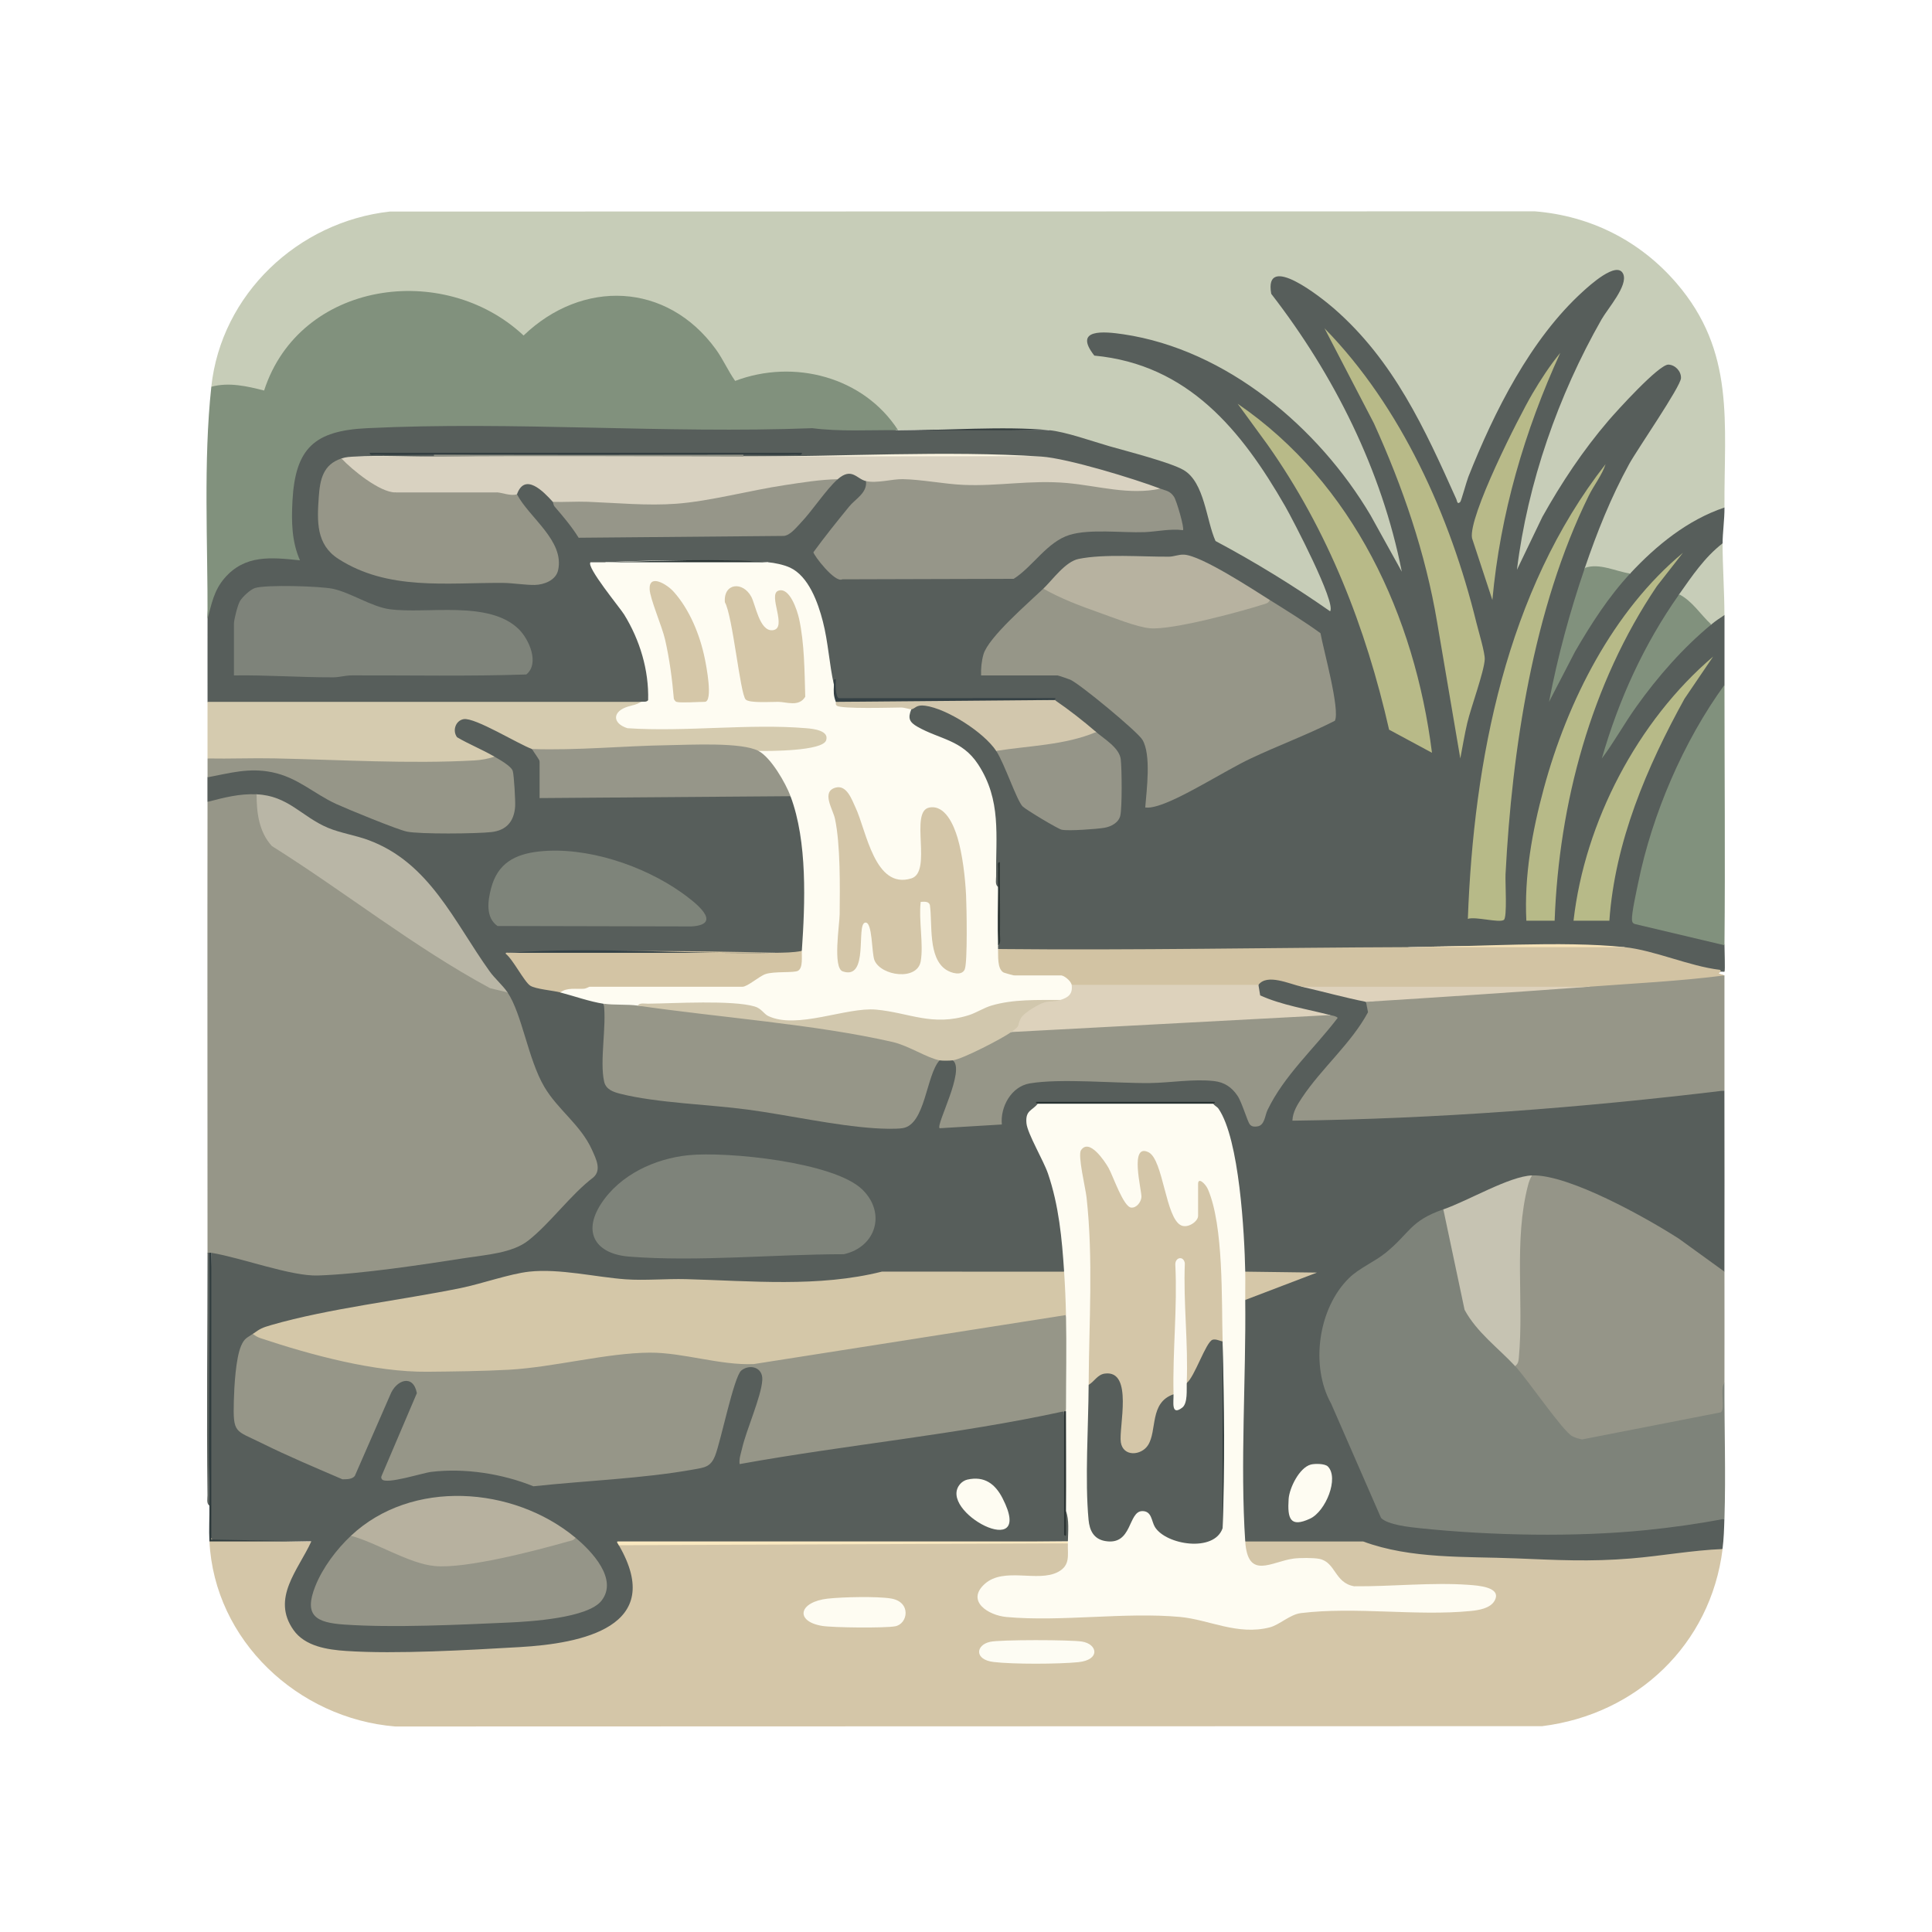 <?xml version="1.0" encoding="UTF-8"?>
<svg id="Vrstva_1" xmlns="http://www.w3.org/2000/svg" version="1.1" viewBox="0 0 1024 1024">
  <!-- Generator: Adobe Illustrator 29.6.1, SVG Export Plug-In . SVG Version: 2.1.1 Build 9)  -->
  <defs>
    <style>
      .st0 {
        fill: #ded2bc;
      }

      .st1 {
        fill: #273130;
      }

      .st2 {
        fill: #d3c4a4;
      }

      .st3 {
        fill: #969689;
      }

      .st4 {
        fill: #353d3f;
      }

      .st5 {
        fill: #c6c3b2;
      }

      .st6 {
        fill: #fdfbf4;
      }

      .st7 {
        fill: #575e5b;
      }

      .st8 {
        fill: #fbf4e0;
      }

      .st9 {
        fill: #d9d2c1;
      }

      .st10 {
        fill: #343f41;
      }

      .st11 {
        fill: #2a3434;
      }

      .st12 {
        fill: #d4c7a8;
      }

      .st13 {
        fill: #ddd2bc;
      }

      .st14 {
        fill: #d1c7ad;
      }

      .st15 {
        fill: #fefcf2;
      }

      .st16 {
        fill: #fdfcf3;
      }

      .st17 {
        fill: #2d3534;
      }

      .st18 {
        fill: #959588;
      }

      .st19 {
        fill: #fae9c1;
      }

      .st20 {
        fill: #354145;
      }

      .st21 {
        fill: #969688;
      }

      .st22 {
        fill: #d2c3a3;
      }

      .st23 {
        fill: #d5c7a8;
      }

      .st24 {
        fill: #f6e2b7;
      }

      .st25 {
        fill: #919287;
      }

      .st26 {
        fill: #b7b2a0;
      }

      .st27 {
        fill: #b9b6a6;
      }

      .st28 {
        fill: #d2c7ad;
      }

      .st29 {
        fill: #81917d;
      }

      .st30 {
        fill: #d5cbaf;
      }

      .st31 {
        fill: #7e847a;
      }

      .st32 {
        fill: #334146;
      }

      .st33 {
        fill: #b7ba88;
      }

      .st34 {
        fill: #b8ba89;
      }

      .st35 {
        fill: #c7cdb8;
      }

      .st36 {
        fill: #2d3634;
      }

      .st37 {
        fill: #d4c6a8;
      }

      .st38 {
        fill: #b8ba88;
      }

      .st39 {
        fill: #303a3a;
      }

      .st40 {
        fill: #b7b19f;
      }

      .st41 {
        fill: #7e837a;
      }

      .st42 {
        fill: #303c3e;
      }
    </style>
  </defs>
  <path class="st7" d="M282,397c3.07.75,6.75,3.8,4,6.5.77.09,1.94.32,2,.87.25,2.2.32,16.98-.67,17.99-.33.33-.81.51-1.33.65l.68-2.01c43.46-.33,86.93-.65,130.42-.98l1.9,1.99c.66.34,1.3.71,1.85,1.18,4.01,3.46,6.29,25.96,6.81,32.49.85,10.64,1.99,35.52-.44,45.04-.34,1.33-1.23,2.39-2.23,3.29-2.09,3.75-11.24,4.16-14,1h-141l2.49,2.44c6.34,10.65,9.98,16,23.22,16.23l1.29,2.33c2.55-.7,5.17-.36,7.73.11,4.64.86,12.43,2.67,15.27,5.89,2.48,2.08,3.27,5.59,2.35,10.54l-.98,21.81c-1.23,10.34,4.71,15.5,17.82,15.5,42.28,4.72,84.49,10.14,126.64,16.27,10.73.99,17.95.75,21.16-11.07l6.54-19.63c.74-2.68,2.23-3.82,4.48-3.42.77-2.74,6.22-2.75,7,0,3.22-.39,4.42,1.94,3.58,7-2.44,9.28-5.04,18.22-7.79,26.82l27.96-1.68c2.05-20.46,13.86-22.62,32-23.09,25.17,1.14,50.3,1,75.4-.44,17.67-1.89,23.21,10.29,27.89,24.19,3.13.74,5.38-2.23,6.74-8.91,10.23-16.22,21.85-31.45,34.87-45.69l-.66-2.2c-11.93-1.05-28.03-2.65-38.29-9.1-1.15-.72-2.4-6.71.29-6.9-1.12-1.62-.64-2.19.66-3.27,3.93-3.25,20.01-.53,22.34,4.27,12.33.29,23.66,2.95,34,8,1.95-.78,3.12,2.6,2.81,3.93-1.53,6.64-5.06,11.13-9.43,16.62-2.62,2.04-34.14,40.43-30.19,40.77,72.92-1.47,145.67-7.4,218.21-14.63l8.59.32c.08,31.98.04,64.02,0,96l-1.91,1.09c-29.02-21.4-62.04-43.79-98.49-50.09l-1.61-2-2.04,2.12c-14.87,5.13-29.43,10.74-43.67,16.84l-1.28-.96c-1.44,2.57-4.12,4.45-8.05,5.64-7.72,5.89-15.06,12.4-22.04,19.54-27.33,13.04-39.64,40.04-30.91,69.37l29.57,67.85c4.09,5.21,48.35,7.02,52.77,7.18,41.74,1.5,82.36.59,123.68-6.19l3.97.61c-.18,5.7-.29,10.29-1,16-1.52,1-3.14,2-4.98,2.28-24.89,3.75-51.04,5.72-76.12,5.69-22.23-.03-47.54-.57-69.62-2.38-13.64-1.12-27.34-2.72-40.2-7.65l-60.88.07-1.21-2-1.56-3.54c-2.04-40.2-1.95-80.46.25-120.78l1.3-3.68.96-2.51,26.05-9.94-25.86-.54-1.15-2.02-2.04-1.69c.54-28.38-3.64-55.56-12.55-81.54-2.03-2.08-2.84-4-2.41-5.77-27.56-.86-63.45-.88-93,0l.74,1.2c-5.46,5.35-6.12,8.65-2.3,15.95,10.41,19.41,17.95,45.17,17.26,67.46-.05,1.6-.89,3.05-1.71,4.39l-.69,2-95.57-.06c-16.57,4.17-33.68,5.45-50.72,5.54-30.61-.7-61.09-1.36-91.46-1.99-29.68-6.78-55.2-3.29-83.56,5.68-32.77,5.57-65.36,11.21-97.65,19.04-3.6,1.75-7.05,2.68-10.34,2.78l.41,1.34c-5.07,3.98-5.95,8.54-6.99,14.97-.97,6.03-3.59,30.19.73,33.96,16.98,9.11,35.63,17.22,53.83,24.89.56.24,3.84-.33,4.5-1.05l20.05-45.58c5.51-8.5,15.78-7.15,16.25,3.5-6.64,15.03-12.62,29.62-17.92,43.78,25.93-5.78,52.04-8.67,78.09,3,26.15-2.31,52.24-4.72,78.3-7.91,3.28-.4,8.14-1.06,11.27-2.11,2.67-.9,3.88-2.75,4.78-5.28,3.63-14.37,7.74-28.59,12.33-42.67,3.64-6.65,17.62-5.85,16.4,3.75-3.81,14.22-7.82,28.34-12.06,42.33,9.24-2.15,18.67-3.57,28.06-4.96,43.98-6.53,87.72-13.41,131.56-20.8,3.44-.58,6.95-.41,10.41-.16.64,17.87.81,36.04.5,54.52l.5-1.52c4.44.48,4.51,14.25,1,16-78.74.77-157.82,1.1-237.26,1l-.74,1c5.89,2.61,8.45,13.11,9.19,19.46,3.19,27.31-32.92,34.16-53.21,35.89-33.41,2.86-70.55,4.81-104,2.41-26.29-1.89-37.28-18.38-26.46-42.59,2.42-5.42,6.77-14.4,11.48-17.18l-53.33-.5c-.32-50.27-.62-102.43.33-152.5.96-1.16,2.07-1.94,3.46-1.4,16.95,4.97,34.06,8.78,51.32,11.44,35.72-2.74,73.44-5.87,107.58-15.39l3.75-2.21c12.34-11.78,24.47-23.68,36.4-35.72,2.24-4.63-7.07-18.94-10.56-22.66-18.34-16.42-24.96-37.37-31.54-60.27l-4.15-9.22.74-2.58c-4.16-1.97-7.08-4.87-9.91-8.45l-27.77-41.11c-14.53-21.93-36.03-30.12-60.14-36.68-10.51-7.86-21.6-13.4-33.29-16.63l-1.89-2.14-2.59,1.95c-6.94.05-13.73,1.61-20.41,3.35l-3-1.3v-13l1.99-2.42c23.42-7.46,43.03-1.65,62.36,12.33,12.51,6.24,33.91,16.26,47.33,17.47,10.05.91,27,1.19,36.85-.21,8.4-1.2,11.34-3.01,12.51-11.78,1.03-7.72.52-21.8-8.84-23.96l-.2-2.43c-5.6-.16-20.9-6.65-22.55-11.43s1.26-9.06,5.9-10.35,30.45,12.07,35.82,15.31l.82,2.48h.06Z"/>
  <path class="st7" d="M556,228l1.93-1.79c22.27,5.36,44.16,11.93,65.82,19.04,9.52,3.05,13.85,11.85,16.42,20.91l5.38,19.18c19.89,10.36,39.16,22.07,57.43,35.04-21.63-55.31-56.12-123.73-123.77-130.21-10.27-11.38-3.81-17.01,9.75-15.79,65.41,5.91,120.98,59.12,148.87,115.17-11.68-48.55-35.52-93.47-65.79-132.96-1.24-4.63-1.07-10.57,4.4-12,12.34-3.21,42.46,27.02,48.8,34.41,21.1,24.59,34.79,54.07,47.93,83.37,13.74-39.04,37.78-91.78,72.44-116.01,13.99-9.78,22.07-4.58,13.65,10.9-26.23,38.57-43.22,85.44-51.32,131.99,15.34-31.24,39.8-71.12,67.75-92.93,15.24-11.89,22.05,2.08,12.39,14.5-18.31,27.42-34.65,55.42-45.82,87.77l-2.24,2.41-.12,4.52c-5.05,17.72-9.81,35.53-14.28,53.43,8.76-18.25,20.18-36.69,33.81-52.84.48-.57,1.24-.93,2.04-1.29s1.67-.61,2.55-.82c.02-.76.08-1.51.26-2.23,1.93-7.51,39.65-34.65,47.56-33.42.74.11,1.46.36,2.18.65.03,6.33-1.02,13.6-1,19l-1.09,3.16c-7.09,6.81-13.13,14.55-18.64,22.67l-3.27,1.17-1.89,6.27c-13.89,20.97-25.28,43.77-32.73,67.79,12.75-20.32,27.93-40.6,46.4-56.24.65-.55,1.5-.87,2.39-1.18s1.86-.49,2.83-.63c-.15-3.66,3.52-6.3,7-5,.03,12.32,0,24.68,0,37l-1.46,5.15c-23.76,35.75-40.44,77.78-45.6,119.65l46.37,10.98.69,2.22c-.02,2.28.42,13.45,0,14.01-.12.16-1.44-.1-2,0l-1.35.68c-15.73-3.37-31.4-7.15-47.03-11.32l-2.63-2.35c-37.98-.91-75.98-.91-114,0-3.81.54-7.63,1.03-11.46,1.38s-7.64.69-11.46.73c-57.37.73-114.75,1.02-172.13,1.04-7.69-.1-15.34-1.12-22.95-2.16-1.92-.3-1.8-1.09,0-2,.95-10.5.95-20.83,0-31-1.96,1.58-2.78.44-3.07-1.81l.24-25.26c-1.29-30.16-8.92-45.78-38.42-54.69-5.32-1.49-11.87-10.07-4.75-12.24-.94-4.65,10.03-3.39,13.17-2.59,9.13,2.34,27.6,14.24,32.61,22.22l-.78,2.37,2.49.35c4.19,9.19,8.44,18.33,12.74,27.44,1.54,1.83,17.55,11.44,19.98,12.05,5.03,1.27,24.52-.29,27.8-4.22,2.12-2.54,3.03-31.83-1.45-35.75l-8.99-7.63.44-2.24c-8.31-3.08-16.85-9.73-22-17-37.88-.44-76.09-.43-114.62.02-1.77-2.92-2.56-5.59-2.38-8.02-1.2-.79-2.11-1.83-2.69-3.14l-4.7-28.28c-3.5-14.43-9.43-30.7-26.58-31.46l-1.03-2.12h-86c-1.3,1.71-3.2,2.43-5.69,2.15l4.16,6.78c12.54,15.91,23.12,31.45,25.54,52.81.64,5.64,1.79,18.54-5.01,12.26l-11.35,2H111.24l-1.24-2c.03-14.65-.06-29.35,0-44-.29-26.31,21.35-37.82,45.34-33.39-5.79-35.51-5.36-68.74,39.01-69.65,59.64-1.23,119.16-.92,178.81.73,33.59-.64,66.83-.32,99.72.97l2.11,1.35c27-.51,54-.51,81,0v-.03Z"/>
  <path class="st35" d="M914,269c-19.52,6.55-36.16,20.1-50,35l-3.19,1.42c-6.35-2.39-12.67-3.35-18.97-2.89l-1.84-1.53c6.5-19.04,13.79-37.34,23.48-55.02,4.18-7.64,27.32-41.05,27.48-45.58.13-3.6-3.02-6.99-6.64-7.15-4.99-.22-27.46,24.62-31.84,29.73-13.45,15.7-24.92,32.96-35,51l-13.47,28.02c5.65-46.02,21.93-92.49,44.82-132.67,3.33-5.85,14.19-17.98,11.51-24.1-3.23-7.38-18.14,6.35-21.35,9.26-27.78,25.19-47.08,63.82-60.74,98.26-.89,2.25-3.78,12.75-4.26,13.25-1.63,1.71-1.69-.52-2.09-1.4-16.74-37.37-33.19-73.5-64.89-101.11-6.46-5.63-37.27-30.24-33.23-7.76,33.31,43,58.64,93.61,69.2,147.27l-16.57-29.91c-27.46-46.43-76.25-87.82-131.07-95.93-10.04-1.48-26.73-3.15-15.32,11.32,49.75,4.7,78.03,39.61,101.15,79.85,3.95,6.87,27.12,51.28,23.82,55.67-19.46-13.59-39.78-26.08-60.74-37.25-4.94-10.9-5.76-31.05-16.9-37.61-6.91-4.07-30.33-10.05-39.36-12.64-9.02-2.59-23.21-7.68-32-8.5-26.66-.51-53.32-.51-80,0l-3.34-1.35c-19.19-26.61-53.38-33.21-83.49-23.09-12.63-19.8-24.09-37.22-48.63-43.16-23.75-5.75-44.97,3.95-63.01,19.09-43.65-38.43-115.95-29.17-136.65,28.89-8.92-1.89-17.73-2.52-26.42-1.9l-2.46-1.48c5.26-49.02,45.91-87.46,94.63-92.87l606.86-.12c29.58,2.38,55.77,15.65,75.02,37.98,31.43,36.46,25.25,74.21,25.49,119.01h.01Z"/>
  <path class="st37" d="M165,817c-6.95,15.18-21.35,30.05-9.44,46.94,6.1,8.65,17.93,10.44,27.9,11.1,26.64,1.78,64.79-.48,92.03-2.05,32.69-1.88,77.67-10.64,52.51-53.99.1-.56.21-1,.31-1,78.32-.49,159.63-.58,237.69,0,3.15.45,2.33,7.43,1.55,9.99-2.01,6.6-8.47,8.78-14.72,9.19-6.4-.84-35.92-1.68-32.59,10.31,2.35,8.49,21.19,8.37,27.38,8.29,28.28-1.7,56.41-1.64,84.38.19,13.82,4.86,27.48,6.37,40.98,4.52,11.7-7.58,22.77-9.52,37.43-8.75,21.46.56,42.83.87,64.28.53,3.65-.06,16.58-.98,16.24-6.61-.2-3.18-14.63-3.9-17.29-3.91-15.43-.05-30.82.15-46.24.95-13.31,2.57-18.41-3.53-25.23-12.98-5.42-4.84-23.75-.24-30.34,1.85-8.44,2.94-16.74-8.12-11.82-14.56h62.5c25.33,9.38,54.12,7.87,81.04,8.96,21.77.88,38.85,1.86,60.95.04,16.18-1.33,32.32-4.34,48.51-4.99-6.3,50.58-45.41,87.64-95.62,93.88l-607.93.17c-51.52-4.25-95.8-45.56-98.45-98.05.37-2.27,1.09-2.74,1.51-.49l52.49.49v-.02Z"/>
  <path class="st21" d="M136,421l2.02,1.86c-.17,6.17,2.16,20.41,7.33,24.01,39.95,27.81,81.55,56.44,123.65,79.13,7.73,11.48,10.82,35.26,19.48,50.02,7.22,12.29,19.39,20.18,25.38,33.62,2,4.5,5.11,10.46.66,14.38-12.19,9.28-22.87,24.35-34.51,33.49-8.48,6.65-22.25,7.54-32.82,9.18-23.27,3.61-55.59,8.57-78.65,9.35-14.33.48-40.45-9.39-56.55-12.04-.24.87-.58.84-1,0-.28.87-.62.86-1,0,0-79.65-.12-159.35,0-239,8.84-2.26,16.76-4.4,26-4h0Z"/>
  <path class="st29" d="M476,228h-1c-14.8-.14-29.78.82-44.45-1.05-77.89,2.98-158.52-3.8-236.1,0-27.71,1.36-37.94,10.48-39.44,38.56-.58,10.78-.43,21.54,3.99,31.48-15.19-1.59-29.2-3.14-40.02,9.48-5.62,6.55-6.77,13.44-8.98,21.52.15-40.47-2.27-83.21,2-123,9.31-2.53,18.95-.31,27.98,2,18.8-58,95.1-68.88,137.53-29.17,31.13-29.89,75.95-28.42,101.88,7.28,3.91,5.39,6.44,11.39,10.26,16.79,31.18-11.82,68.07-2.15,86.34,26.1h.01Z"/>
  <path class="st41" d="M765,641l2.15.48,10.95,52.02c6.91,10.1,15.09,19.18,24.55,27.24l.35,3.26,1.31-.54c9.81,11.99,19.8,23.99,29.99,36.01l4.36,1.49,72.39-14.02-.17-9.81c-.23-3.3.81-4.68,3.11-4.14-.09,23.9.76,48.15,0,72-13.66,2.63-27.65,4.6-41.5,6-37.78,3.81-82.11,2.93-119.98-1.01-5.19-.54-17.06-1.77-20.54-5.46l-26.44-60.56c-11.16-19.94-6.87-50.5,9.43-66.51,5.42-5.33,13.63-8.69,19.52-13.48,12.85-10.45,12.81-16.85,30.52-22.98h0Z"/>
  <path class="st21" d="M914,517c.04,20.32-.05,40.68,0,61-75.94,9.18-152.45,14.99-229,15.99.16-4.62,2.7-8.63,5.17-12.32,10.41-15.6,26.05-28.69,34.91-45.17l-1.08-5.5c39.12-5.08,78.45-7.75,118-8,1.36-.62,2.73-1.2,4.15-1.64s2.78-.84,4.2-.97c18.26-1.65,36.71-3.08,54.99-4.38,2.92-.21,5.82.37,8.66.98h0Z"/>
  <path class="st18" d="M812,623c19.39-.68,60.87,22.59,77.92,33.58l24.08,17.42c-.02,19.65.07,39.35,0,59-2.7,2.98.66,13.81-1.94,15.56l-73.49,14.37c-1.76-.34-3.69-.89-5.27-1.74-5.13-2.77-23.61-30.02-30.3-37.19.94-18.55.92-38.32.63-57.38.35-13.07.77-26.94,4.49-39.52.72-2.42,1.25-3.33,3.88-4.1Z"/>
  <path class="st30" d="M340,372l-.56,2.5c-25.45,7.53-.2,12.08,14.59,9.98,24.9-1.32,49.76-1.46,74.56-.43,5.79-.21,15.38,4.34,10.07,10.68-4.01,4.79-30.51,7.04-36.67,3.27-1.37,1.35-3.41,1.38-6.13.11-30.07-2.11-60.65-1.82-91.74.87-7.92,1.06-15.3.4-22.13-1.98-6.98-2.44-30.34-16.91-36.26-15.84-4.3.77-6.05,6.15-3.48,9.59,6.34,3.74,13.42,6.54,19.74,10.25.6,3.03-4.03,3.44-6.51,3.65-47.34,1.16-94.76.73-142.27-1.27l-3.22-1.38c.02-9.98-.02-20.02,0-30h230.01Z"/>
  <path class="st22" d="M747,502c38-.91,76-.91,114,0,15.94,1.67,34.19,10.07,50.49,12.02.49.19.56.51.51.98-.02.16-.86.49-1.01.93l3.01,1.07c-23.91,3.06-47.97,4.21-72,6-44.65,2.23-90.4,2.17-135.41,2l-16.59-2c-6.74-1.53-18.42-7.1-23-1l-.69,2h-97.08l-1.22-2c-2.22.63-5.53-2.76-5.5-5-.21.78-.54,1.94-1.14,2-2.38.23-21.4.45-22.43,0-.75-.33-1.13-1.21-1.43-2-7.14,5.71-14.31-9.09-8.5-14,72.71.73,145.39-.74,218-1h0Z"/>
  <path class="st29" d="M914,501l-47.29-11.2c-1.25-.32-1.66-1.03-1.74-2.29-.23-3.44,2.46-15.47,3.33-19.72,7.44-36.38,23.97-74.85,45.71-104.79,0,45.97.43,92.03,0,138h-.01Z"/>
  <path class="st21" d="M110,412v-10c11.82.23,23.71-.29,35.54-.04,34.84.72,71.07,3.01,106,1.08,3.04-.17,7.66-.87,10.46-2.04,2.57,1.51,9,5,9.79,7.71.65,2.22,1.45,16.04,1.24,18.84-.58,7.8-4.59,12.55-12.54,13.46s-37.96,1.17-44.78-.23c-5.09-1.04-31.34-11.84-37.4-14.6-11.99-5.47-20.42-14.08-34.12-16.88-12.31-2.51-22.2.45-34.2,2.7h0Z"/>
  <path class="st35" d="M914,326c-2.4,1.53-4.81,3.19-7,5l-2.7.18c-4.12-5.06-8.72-9.59-13.79-13.59l-.52-2.59c6.82-9.66,13.46-19.62,23-27,.04,12.35.97,25.38,1,38h.01Z"/>
  <path class="st42" d="M112,664v152.01l53,.99h-54c-.32-6.28.09-12.71,0-19-1.01-44.66-1.01-89.33,0-134,.33.04.68-.05,1,0Z"/>
  <path class="st7" d="M111,798c-1.66-1.04-1-3.79-1.02-5.49-.53-42.81.02-85.71.02-128.51h1c.48,44.64-.64,89.37,0,134Z"/>
  <path class="st21" d="M565,697c3.52,16.27,3.2,34.67,0,51-.28.87-.62.86-1,0-56.65,12.39-114.87,17.66-171.99,28-.36-2.88.66-5.49,1.28-8.21,2.3-10.07,10.19-27.42,10.74-36.31.44-7.01-6.86-8.59-11.13-5.07-3.93,3.24-10.85,37.53-13.87,45.13-2.4,6.06-5.49,6.25-11.65,7.35-26.99,4.84-57.36,5.91-84.66,8.87-16.53-6.68-36.35-9.76-54.11-7.64-4.7.56-23.99,6.87-26.19,3.91-.55-.75-.38-1.28-.04-2.07l18.57-43.56c-1.94-10.37-11.07-7-14.13.92l-18.77,42.97c-1.49,1.86-4.38,1.73-6.55,1.77-14.32-6.18-28.91-12.28-42.87-19.21s-15.18-4.76-14.69-22.41c.21-7.64.99-22.45,3.86-29.14,1.8-4.19,3.35-4.3,6.19-6.31l2.51-.66c60.3,24.31,125.16,21.9,188.16,10.07,22.34-2.54,40.74-.03,62.56,4.08l12.12.51,164.13-25.78,1.53,1.79h0Z"/>
  <path class="st15" d="M321,298c28.7-1.4,57.36-1.4,86,0,3.44.29,8.34,1.29,11.68,2.82,9.92,4.57,14.9,18.63,17.45,28.55,2.85,11.05,3.38,22.53,5.87,33.63.2,2.97.89,5.65,2.07,8.03l-1.07.97,1.89.64c11.52.81,23.96,1.19,37.32,1.15l.78,2.21c-1.93,4.74-.95,6.77,3.3,9.2,11.75,6.7,23.59,6.87,32.11,19.89,12.48,19.07,9.34,37.8,9.56,59.43.02,1.69-.64,4.45,1.02,5.49.78,10.26.73,20.75,0,31,.02.66-.03,1.34,0,2,.17,3.42-.56,10.63,3.02,12.48.38.2,5.2,1.52,5.48,1.52h25c1.44,0,5.22,2.88,5.5,5,5.41,2.1-1.43,11.74-6,8-12.35.98-24.59,2.68-36.7,5.12-17.8,10.47-36.06,7.52-55.04,2.8-13.83-.95-27.83.49-42,4.3-9.34.67-21.48-.38-28.49-6.73-20.53-2.14-41.13-2.97-61.78-2.48-.7,2.56-15.84,1.69-16.55,1.19-.76-.54-1.22-1.29-1.45-2.19-7.28-1.08-15.75-4.12-23-6-.81-5.3,12.21-4.52,15.5-3l.93-2h78.87l1.2,2,.31-2.06c9.33-6.93,16.94-8.13,28.23-8.14,1.01-2.24,1.32-4.75.94-7.54l2.03-1.27c1.75-25.35,3.03-58.02-6-82l-2.5-.85c-3.57-7.67-7.85-15.61-14.62-20.89l.12-2.25c5.76.07,33.99.12,35.89-5.65,1.7-5.16-6.77-6.08-10.36-6.39-30.35-2.58-64.25,2.05-94.98-.02-8.14-2.6-8.06-8.95.39-11.49,3.64-1.09,3.54-.67,7.05-2.45.62-.31,2.7.35,3.55-.92.43-15.88-4.35-31.84-12.73-45.41-2.17-3.51-20.26-25.34-17.82-27.67,2.66-.06,5.34.06,8,0l.03-.02Z"/>
  <path class="st15" d="M643,585c.82,1.12,2.13,1.62,2.84,2.65,11.07,16.11,13.75,66.02,14.16,86.35,3.02,4.34,2.94,10.57,0,15,.46,41.49-2.73,87.2,0,128,1.38,20.63,13.88,10.65,25.59,9.09,3.25-.43,10.55-.49,13.69.14,8.71,1.77,8.02,12.76,18.47,14.53,19.82.19,41-2.18,60.75-.75,4.78.35,17.86,1.17,13.58,8.53-2.31,3.98-8.47,4.92-12.7,5.33-28.57,2.8-61.18-2.42-89.89,1.11-5.73.7-11.44,6.27-16.45,7.55-17.17,4.41-32.16-4.09-47.55-5.51-29.24-2.7-62.82,2.68-92.03.03-9.67-.88-21.64-8.49-11.49-17.57s28.05-.68,38.73-6.27c6.77-3.55,5.1-8.91,5.3-15.2-.89-.19-.85-.52,0-1,.12-4.99.75-11.59-1-16-.75-17.64-.8-35.36,0-53,0-16.96.37-34.05,0-51-3.23-6.55-3.65-16.19-1-23-1.15-17.71-2.79-35.07-8.54-51.96-2.37-6.96-10.87-21.17-11.41-26.66-.69-7,3.04-6.62,5.95-10.38,29.94-.87,62.7-.88,93,0h0Z"/>
  <path class="st12" d="M564,674c.51,7.82.83,15.15,1,23l-165.51,25.99c-17.88.74-37.4-6.14-55.01-6.06-22.98.11-51.04,7.78-74.99,9.07-13.99.75-29.02.92-42.95,1.05-27.95.27-61.68-8.88-88.35-17.75-1.55-.52-2.91-1.32-4.19-2.29,3.95-2.81,4.85-3.28,9.79-4.71,30.37-8.79,68.63-13.12,100.4-19.6,10.97-2.24,26.07-7.58,36.3-8.7,16.07-1.75,35.23,2.9,50.97,4.05,10.27.75,21.63-.36,32.08-.08,34.41.92,70.26,4.48,103.92-3.99l96.54.04v-.02Z"/>
  <path class="st21" d="M338,533c25.55.4,51.31,3.86,76.46,8.52,28.74,1.94,57.67,5.87,82.74,18.25l.8,2.23c-7.16,7.79-7.46,34.03-19.56,35.94-3.67.58-11.01.31-14.93.04-21.21-1.42-45.62-6.96-67.14-9.86-20.73-2.79-48.03-3.47-67.6-8.4-3.65-.92-7.63-2.26-8.56-6.44-2.48-11.11,1.4-29.37-.21-41.29,5.3.79,12.69.22,18,1h0Z"/>
  <path class="st41" d="M364.79,612.29c20.49-2.09,77.22,3.58,92.24,18.17,12.76,12.4,7.31,30.48-9.77,34.3-36.43,0-77.65,4.12-113.8,1.27-17.4-1.37-24.99-12.43-14.9-27.97s28.75-23.99,46.23-25.77h0Z"/>
  <path class="st21" d="M705,538c1.23.32,3.21.52,4,1.5-12.31,16.18-28.32,30.39-37.18,48.82-1.43,2.98-1.45,8.11-5.37,8.7-1.43.22-2.94.22-3.97-1.01-1.41-1.69-4.14-11.69-6.65-15.35-3.04-4.44-6.92-7.06-12.33-7.67-11.17-1.25-22.92.91-33.96,1.04-18.07.22-47.37-2.6-63.8.2-9.74,1.66-15.65,12.44-14.74,21.77l-33,1.99c-2.03-1.91,13.83-30.97,7-35.99l.89-2.24c9.68-3.42,18.87-8.37,27.71-13.56l2.41.8c4.87-2.35,10.36-3.31,16.47-2.88l138.71-7.39,13.82,1.27h-.01Z"/>
  <path class="st18" d="M305,815c8.7,7.23,22.69,21.95,13.85,33.35-7.19,9.28-37.8,11.12-49.36,11.64-26.55,1.17-60.95,2.87-87.04,1.06-14.94-1.04-21.59-4.63-15.31-20.4,3.9-9.79,11.3-19.54,18.85-26.65,1.28-.82,2.53-1.14,3.75-.96,14.45,7.32,29.2,12.37,44.25,15.17,23.5-2.02,46.49-6.63,68.96-13.83l2.04.63h.01Z"/>
  <path class="st27" d="M269,526l-9.26-2.24c-40.47-21.84-76.7-50.9-115.65-75.35-6.82-7.45-8.1-17.62-8.09-27.41,16.78.73,23.85,11.87,37.77,17.73,6.61,2.79,14.48,3.94,21.48,6.52,32.46,11.98,45.35,43.2,64.33,69.67,2.64,3.68,6.85,7.27,9.42,11.08h0Z"/>
  <path class="st31" d="M285.79,451.29c25.02-2.71,55.2,7.43,75.54,21.87,6.55,4.65,22.63,16.76,5.21,17.87l-102.85-.23c-6.46-4.53-5.13-13.41-3.4-20.01,3.45-13.17,12.54-18.09,25.5-19.5h0Z"/>
  <path class="st3" d="M402,398c6.64,3.51,14.36,16.98,17,24l-133,1v-19.5c0-.79-3.36-5.2-4-6.5,24.14.81,48.46-1.68,72.46-2.04,11.21-.17,38.59-1.69,47.54,3.04Z"/>
  <path class="st40" d="M305,815c-.99,1.66-2.76,1.67-4.37,2.13-16.86,4.81-53.86,14.44-70.17,12.91-13.81-1.3-30.82-12.4-44.46-16.04,32.1-30.21,86-26.4,119,1Z"/>
  <path class="st5" d="M812,623c-1.02,1.67-1.66,3.45-2.15,5.35-7.61,29.39-2.08,61.48-4.83,91.17-.16,1.77-.33,3.44-2.02,4.48-9.07-9.71-20.21-17.76-26.74-29.76l-11.26-53.24c13.27-4.59,34.98-17.58,47-18h0Z"/>
  <path class="st13" d="M667,522l.92,5.57c11.33,5.18,24.86,7.25,37.08,10.43l-169,9c-.44-1.95.29-2.88,1.72-3.9,2.84-11.31,14.25-12.98,24.28-13.1,4.19-1.29,6.65-3.08,6-8h99Z"/>
  <path class="st2" d="M425,504c-.19,2.77.74,8.9-1.99,10.51-2.11,1.25-12.5.19-17.24,1.76-3.34,1.11-9.55,6.73-12.27,6.73h-81c-.33,0-1.68.93-2.96,1.04-4.11.36-8.91-.83-12.54,1.96-3.87-1-13.09-1.75-15.94-3.56-3.18-2.02-9.16-13.97-13.05-16.95-.04-.9,1.31-.44,1.99-.49,46.96-1.24,93.96-1.24,141,0,4.74-.1,9.34-.07,14-1h0Z"/>
  <path class="st14" d="M562,530c-3.46,1.07-5.39.5-8.27,1.24s-11.13,5.59-12.61,8.38c-2.55,4.79.33,3.49-5.12,7.38-4.86,3.47-25.74,14.31-31,15-1.55.2-5.56.27-7,0-6.6-1.24-16.45-7.78-24.8-9.7-40.98-9.42-92.62-13.08-135.2-19.3,1.04-1.66,3.79-1,5.49-1.02,13.9-.17,44.66-2.03,56.55,1.49,3.49,1.03,4.94,3.98,7.02,4.98,15.3,7.4,41.5-4.78,57.33-3.33,17.51,1.61,29.69,9.07,49.16,2.92,3.88-1.23,7.9-3.88,11.93-5.07,11.62-3.45,24.47-2.92,36.53-2.97h0Z"/>
  <path class="st0" d="M842,523c-39.27,2.93-78.66,5.53-118,8-11.41-2.26-22.67-5.42-34-8h152Z"/>
  <path class="st15" d="M512.71,784.22c9.03-2.04,14.76,2.25,18.67,9.9,17.84,34.8-35.27,6.79-22.41-7.64.95-1.07,2.33-1.94,3.73-2.26h.01Z"/>
  <path class="st15" d="M703.77,777.24c6.07,6.1-1.1,23.79-9.38,27.66-10.6,4.95-12.07,0-11.39-10.37.39-5.89,5.69-16.66,11.74-18.28,2.12-.57,7.49-.55,9.02.99h.01Z"/>
  <path class="st23" d="M660,674l38.01.5-38.01,14.5c-.05-4.99.1-10.02,0-15Z"/>
  <path class="st19" d="M566,817c0,.33.01.67,0,1l-238,1c-.28-.49-1.6-2.02-.5-2h238.5Z"/>
  <path class="st32" d="M411,505c-45.57.96-96.36-3.42-141,0h141Z"/>
  <path class="st1" d="M550,585s-1.75-.95-.5-1h94c1.25.05-.53.96-.5,1h-93Z"/>
  <path class="st17" d="M565,801c-.03,3.49.1,7.02,0,10.52-.03.86.41,3.6-1.01,1.98v-65.5h1c0,17.65.15,35.35,0,53h.01Z"/>
  <path class="st21" d="M673,318c9.06,5.67,18.23,11.32,26.89,17.61,1.4,8.14,10.51,40.6,7.62,46.41-14.46,7.39-30.07,13.11-44.87,20.12-13.43,6.36-37.27,21.83-49.83,25.17-1.94.52-3.79.93-5.81.68.71-9.14,3.29-28.13-1.54-35.96-2.75-4.45-33.15-29.58-38.21-31.79-.89-.39-6.39-2.25-6.75-2.25h-40.5c-.14-3.68.25-7.69,1.28-11.22,2.65-9.06,23.98-27.38,31.72-34.78,5.63.66,11.3,2.61,16.99,5.85,7.63,2.93,15.25,5.77,22.85,8.45,16.6,5.85,21.08,5.5,38.39,1.97,14.16-3.51,28.09-6.93,41.77-10.27h0Z"/>
  <path class="st3" d="M615,259c3.16,1.2,5.05,1.09,7.23,4.27,1.37,1.99,5.67,16.83,4.77,17.73-6.85-.89-13.95.81-20.46,1.05-11.67.42-28.88-1.81-39.56,1.44-11.99,3.65-19.53,16.85-29.7,23.3l-90.83.26c-3.9,2.14-15.42-13.04-15.31-14.37,6.01-8.24,12.44-16.25,18.89-24.15,3.44-4.22,9.66-7.19,8.97-13.53l1.58-1.76c17.63-1.39,35.52-.77,53.66,1.86l43.69-1.52c19.02,2.34,38.05,4.15,57.07,5.42h0Z"/>
  <path class="st9" d="M188,242c121.32-.34,242.65-.34,364,0,13.84.92,49.21,11.75,63,17-16.58,3.58-33.07-1.53-49.51-2.99-19.31-1.72-36.43,1.82-54.98.98-10.24-.46-21.75-2.83-32.06-3.03-5.47-.11-13.64,2.32-19.45,1.04-4.95-1.09-7.47-7.55-15-1l-3.69,1.88c-21.51,2.59-42.88,6.19-64.12,10.78-11.01,2.21-22.15,2.72-33.38,2.7-6.13-.01-46.08-.73-48.14-1.99-.61-.37-1.15-.86-1.67-1.38-5-5.54-14.81-15.69-19-4-.86,3.9-9.84,2.42-10.5-1-.09.79-.37,1.98-.93,2-6.46.25-49.8,1.57-51.87,0l-1.2-2-1.27,1.93c-5.12,1.1-27.79-15.6-27.91-17.75-.05-.79.27-1.52.68-2.18,2.57-.84,4.4-.84,7-1h0Z"/>
  <path class="st41" d="M124,358v-27.5c0-2.06,1.96-9.81,3.15-11.85,1.32-2.27,5.52-6.21,8.01-6.99,5.93-1.85,34.52-1.01,41.26.41,9.37,1.98,20.61,9.58,30.16,10.84,19.83,2.62,52.61-4.94,68.4,10.6,5.5,5.41,11.08,18.14,3.99,23.97-30.69,1.05-61.71.41-92.54.49-3.38,0-6.62,1.03-9.87,1.03-17.63.05-34.96-1.27-52.57-1.01h.01Z"/>
  <path class="st21" d="M274,262c6.51,12.41,25.35,24.67,21.79,40.29-1.21,5.31-7.48,7.64-12.34,7.74s-11.86-1.05-16.91-1.08c-29.8-.19-60.92,4.23-87.24-12.76-11.81-7.62-11.25-19.91-10.35-32.74.64-9.18,2.23-17.27,12.04-20.46,5.61,6.03,20.33,18,28.5,18h54c2.21,0,7.23,2.07,10.5,1h.01Z"/>
  <path class="st38" d="M758.99,399l-22.74-12.25c-12.34-54.22-32.3-105.57-64.44-151.06l-15.81-21.68c61.31,41.99,93.86,112.6,102.98,184.99h.01Z"/>
  <path class="st33" d="M777.99,487.01c3.08-83.98,20.42-173.71,73-241-1.9,5.86-6.18,11.17-8.87,16.62-29.44,59.67-40.74,134.67-44.16,200.84-.21,4.02.98,22.79-.89,24.1-2.49,1.73-15.02-1.93-19.07-.55h-.01Z"/>
  <path class="st38" d="M773.99,401.99l-12.28-72.2c-6.17-36.7-18.22-71.72-33.53-105.47l-26.17-50.32c40.7,41.57,66.71,99.79,80.5,155.99,1.06,4.32,4.59,15.97,4.43,19.44-.3,6.56-7.31,25.48-9.26,33.75-1.46,6.21-2.48,12.56-3.69,18.81h0Z"/>
  <path class="st26" d="M673,318c-.66,1.89-2.41,2.02-3.98,2.52-12.38,3.94-48,13.51-59.51,12.47-7.09-.64-19.59-5.71-26.76-8.24-9.92-3.49-20.7-7.56-29.75-12.75,4.94-4.73,11.65-14.35,18.73-15.77,13.55-2.74,33.53-1.08,47.82-1.18,2.67-.02,5.01-1.19,7.91-1.08,9.1.34,36.44,18.33,45.55,24.04h0Z"/>
  <path class="st3" d="M444,254c-5.92,5.15-13.45,16.71-19.49,23.01-2.45,2.56-5.53,6.58-8.96,7.04l-108.85.97c-3.72-5.96-8.16-11.2-12.74-16.52-.73-.84-.74-2.26-.96-2.5,6.15.21,12.38-.28,18.54-.04,15.38.59,31.44,2.18,46.95,1.03,17.81-1.33,38.96-7.08,57.18-9.82,9.38-1.41,18.88-3,28.33-3.17h0Z"/>
  <path class="st18" d="M528,398l2.94-2.47c15.8-1.14,31.24-3.88,46.32-8.21l3.74.68c4.47,3.84,12.3,8.36,13.02,14.48.6,5.07.76,25.33-.24,29.81-.84,3.79-5.02,5.9-8.53,6.47-4.07.67-18.91,1.77-22.53,1.01-2.08-.44-18.93-10.6-20.68-12.32-3.14-3.07-9.58-22.71-14.04-29.46h0Z"/>
  <path class="st33" d="M824,488h-15c-1.18-23.82,3.08-47.35,9.28-70.22,12.52-46.14,36.6-93.92,73.71-124.78l-13.81,17.68c-34.9,51.63-51.92,115.22-54.19,177.31h0Z"/>
  <path class="st33" d="M853,488h-19c5.97-52.37,34-105.95,73.99-140l-15.16,22.33c-20.04,36.29-36.89,75.79-39.83,117.67Z"/>
  <path class="st28" d="M559,371c7.66,5.23,14.97,10.96,22,17-16.67,7-35.31,7.18-53,10-6.53-9.88-26.08-22.37-37.58-23.95-4.92-.68-5.28,1.53-7.42,1.95-.27.05-3.73-1.02-5.44-1-5.4.05-31.35.84-33.94-.92-1.02-.7-.43-1.56-.62-2.07l.17-1.33c38.61-.02,77.22.09,115.83.33h0Z"/>
  <path class="st34" d="M790.99,318l-10.78-32.74c-2.13-11.32,24.81-64.34,31.98-76.56,4.32-7.36,9.37-15.11,14.8-21.69-18.93,41.27-31.87,85.55-36,130.99h0Z"/>
  <path class="st29" d="M907,331c-15.11,12.49-28.43,27.73-39.81,43.69-6.35,8.9-11.63,18.57-18.18,27.31,8.94-31.17,22.33-60.57,40.99-87,7,3.58,11.33,10.79,17,16Z"/>
  <path class="st29" d="M864,304c-11.5,12.38-20.72,26.77-29.17,41.33l-13.82,26.67c4.61-24.17,11.06-47.77,18.99-71,7.66-2.74,16.34,1.84,24,3h0Z"/>
  <path class="st8" d="M230,242c54.65-.91,109.35-.8,164,0,50.81.07,108.04-3.31,158,0H188c13.45-.84,28.35.08,42,0Z"/>
  <path class="st10" d="M230,241c-10.11-.02-20.41.42-30.51,0-1.23-.05-3.71.76-3.49-1h229c.22,1.76-2.26.95-3.49,1-9.11.38-18.39-.02-27.51,0-54.66.82-109.34.72-164,0Z"/>
  <path class="st25" d="M394,241v1c-54.64-.07-109.36-.32-164,0v-1c54.65.12,109.35.14,164,0Z"/>
  <path class="st20" d="M442,363c.06-1.12-.7-3.26.99-2.99-.03,1.85-.38,9.56,1.68,10.04l114.83-.05-.5,1-116,1c-1.26-3.37-1.2-5.35-1-9h0Z"/>
  <path class="st24" d="M861,502h-114c34.51-.12,80.94-3.47,114,0Z"/>
  <path class="st11" d="M321,298h86c-25.46-2.16-59.87-.6-86,0Z"/>
  <path class="st4" d="M556,228h-81,1c25.15.24,55.68-2.28,80,0Z"/>
  <path class="st36" d="M529,501c-.35-10.26-.07-20.73,0-31,.02-3.15-.13-6.36,0-9.51.05-1.22-.75-3.71.99-3.48-.12,12.82.19,25.68.03,38.51-.02,1.69.64,4.45-1.02,5.49h0Z"/>
  <path class="st15" d="M438.8,847.3c7.69-.87,26.12-1.28,33.46-.06,10.88,1.81,9,13.46,2.21,14.73-5.38,1.01-33.05.74-38.74-.21-14.5-2.42-12.5-12.71,3.06-14.47h.01Z"/>
  <path class="st16" d="M524.71,870.21c5.42-1.22,42.66-1.12,48.73-.15,8.37,1.33,9.88,9.75-1.96,10.93-10.47,1.04-34.55,1.14-44.87-.1s-9.46-8.98-1.9-10.67h0Z"/>
  <path class="st37" d="M488,509.5c-1.85,10.47-20.95,7.84-24.5-.5-1.58-3.7-.97-20.84-4.99-19.99-4.88,1.03,2.22,30.67-11.85,25.84-5.39-1.85-1.67-24.98-1.62-30.29.14-14.43.44-36.92-2.49-50.61-1.07-5.03-7.48-14.42.41-16.52,5.88-1.56,8.58,6.53,10.5,10.61,5.75,12.2,10.13,43.58,29.59,37.52,11.29-3.52-1.16-35.48,9.48-37.54,8.44-1.64,13.02,9.41,14.98,15.98,2.67,8.97,4.06,21.09,4.53,30.47.3,6.05.85,35.65-.71,39.31s-7.21,1.95-9.84.23c-9.75-6.37-7.19-24.17-8.63-34.36-.67-2.09-3.01-1.69-4.86-1.64-1.17,9.42,1.58,22.58,0,31.5h0Z"/>
  <path class="st23" d="M395.23,370.77c-2.97-3.06-6.89-44.44-11.03-51.56-.81-10.26,9.52-11.23,14-2.92,2.25,4.18,4.37,18.34,11.24,17.75,8.4-.72-2.81-19.01,3.17-20.98s9.97,10.55,10.92,14.89c2.85,12.98,2.88,28.03,3.27,41.34-3.31,5.5-9.78,2.77-14.32,2.7-3.57-.05-15.29.8-17.26-1.24v.02Z"/>
  <path class="st23" d="M358.5,372c-.49-.15-1.17-1.08-1.35-1.65-.88-10.51-2.3-21.08-4.64-31.36-1.59-6.96-7.98-21.6-8.19-26.69-.35-8.42,9.18-2.62,12.65,1.23,8.56,9.5,14.01,22.99,16.57,35.43.73,3.53,4.59,23.03-.03,23.03-3.28,0-12.81.68-15,0h0Z"/>
  <path class="st37" d="M648,711c-1.18.94-2.9,1.43-5.13,1.45l-10.17,19.23c-.85,1.75-1.85,2.3-3.7,1.32l-1.86-5.32c-.22-19.52-1.04-40.11-1.8-58.79-.29,21.25-.77,42.72-1.42,64.4l-1.92,5.71-1.07,2.6c-5.57,4.56-8.48,11.43-8.72,20.6-3.18,13.22-21.15,13.98-20.24-1.32l1.13-19.5c.33-10.02-5.53-16.22-13.43-6.84l-2.66-.54c.16-33.15,2.52-66.33-1.12-99.38-.54-4.88-4.75-22.19-2.95-24.95,4.34-6.64,12.57,5.77,14.59,9.31,2.35,4.12,7.86,20.67,12.03,21.07,2.85.27,5.25-2.97,5.42-5.6.21-3.46-6.58-28.88,3.78-23.72,7.82,3.89,8.97,34.93,17.27,38.75,3.68,1.69,8.98-2.18,8.98-4.99v-17c0-3.78,3.96-.02,5.19,2.81,8.45,19.42,7.2,59.1,7.81,80.69h-.01Z"/>
  <path class="st7" d="M648,711v1c.43,32.39.6,65.58,0,98-4.48,12.95-29.97,8.87-35.86-.64-1.88-3.04-1.58-8.45-6.64-8.45-7.77,0-5.15,18.44-19.76,15.87-6.04-1.06-8.25-5.6-8.78-11.23-2-21.28-.07-49.5.04-71.54,3.12-1.84,4.67-5.46,8.59-5.98,15.3-2.02,7.27,28.76,8.47,36.42,1.23,7.84,10.85,7.08,14.41,1.52,4.96-7.75.65-22.59,13.53-26.97l2,.83c-.87,11.89,4.37.77,2.98-5.32l2.02-1.51c4.14-3.1,10.17-21.78,13.68-22.9,1.66-.53,3.68.55,5.32.9h0Z"/>
  <path class="st39" d="M648,810v-98c.87,32.65,1.21,65.25,0,98Z"/>
  <path class="st6" d="M629,733c-.14,3.45.62,10.78-2.41,13.09-6,4.55-4.49-3.13-4.59-7.09-.55-22.83,2.08-45.68.95-68.55-.26-4.07,4.31-5.08,5.04-.95-.84,21.19,1.85,42.33,1,63.5h.01Z"/>
</svg>
